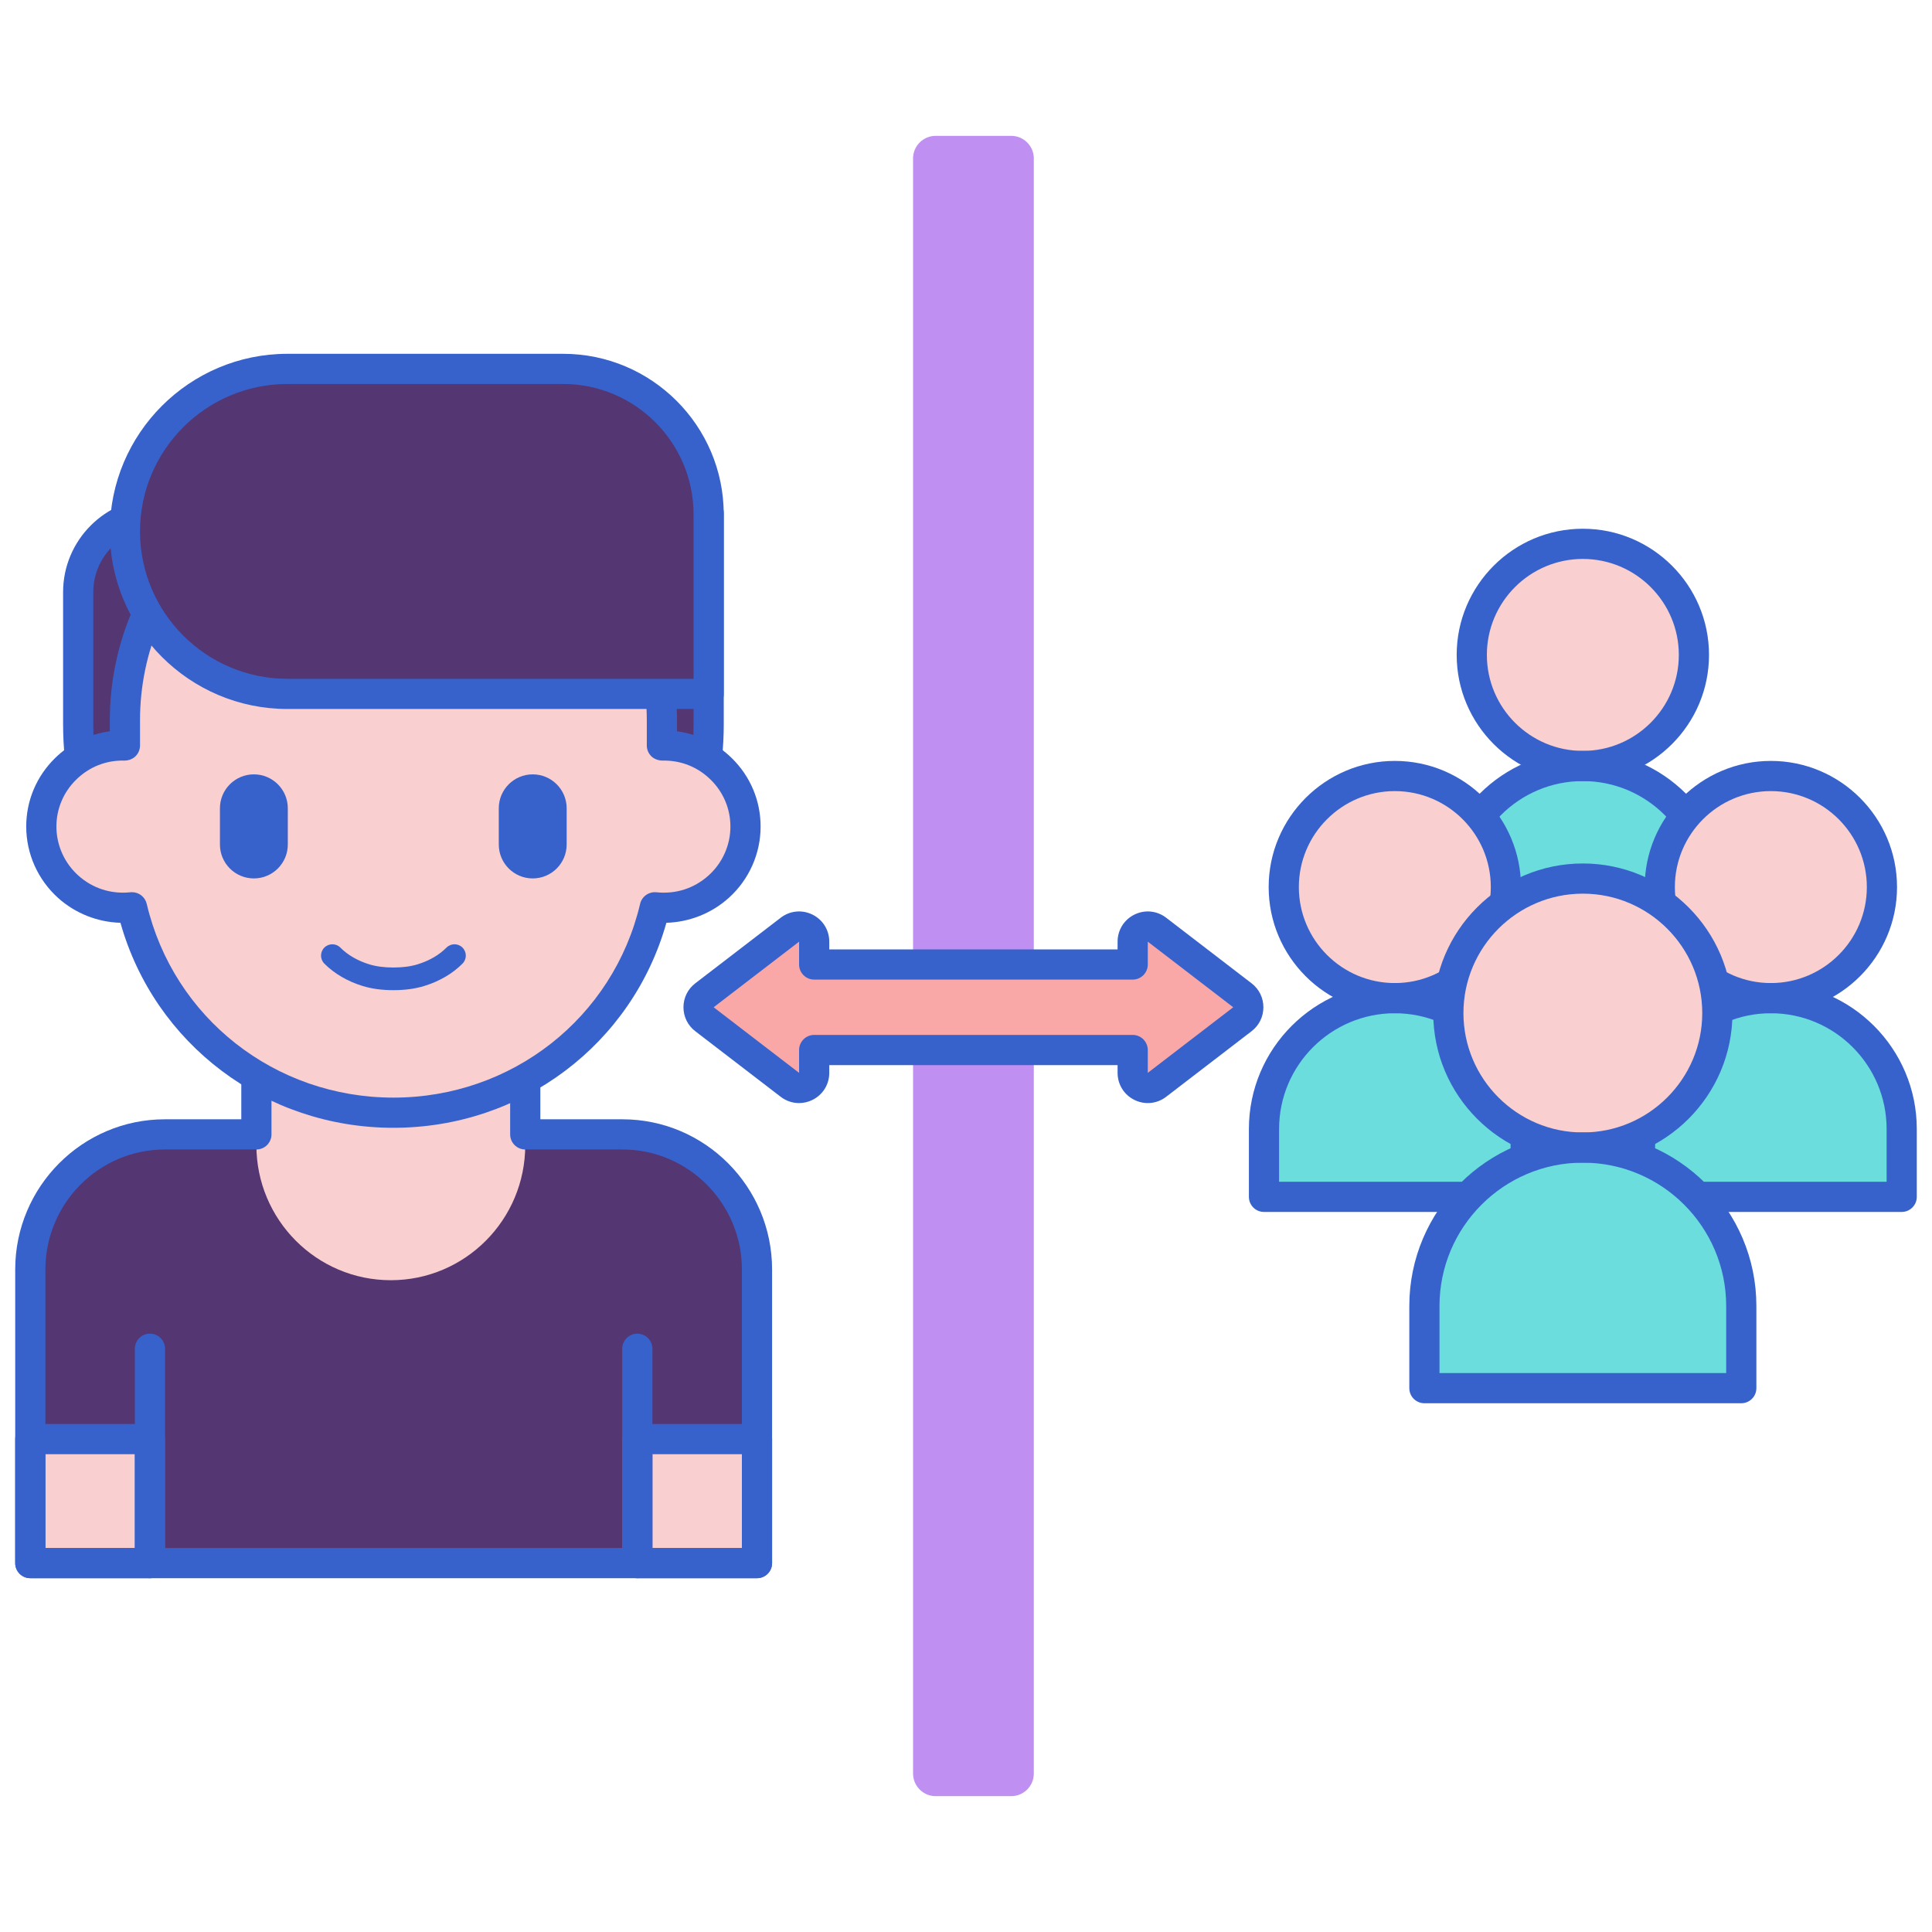 <?xml version="1.0"?>
<svg xmlns="http://www.w3.org/2000/svg" id="Layer_1" enable-background="new 0 0 256 256" height="512px" viewBox="0 0 256 256" width="512px" class=""><g><g><g><g><path d="m82.474 150.312h-60.628c-9.848 0-17.832 8.017-17.832 17.906v22.471h15.855v16.431h64.581v-16.431h15.855c0-8.389 0-14.046 0-22.471 0-9.89-7.983-17.906-17.831-17.906z" fill="#4671c6" data-original="#4671C6" class="" style="fill:#533672" data-old_color="#4671c6"/></g></g><g><g><path d="m33.972 134.735v17.012c0 9.879 7.975 17.887 17.813 17.887 9.833 0 17.813-8.003 17.813-17.889 0-3.441 0-13.453 0-17.01z" fill="#f9cfcf" data-original="#F9CFCF" class=""/></g></g><g><g><path d="m4.015 190.688h15.855v16.431h-15.855z" fill="#f9cfcf" data-original="#F9CFCF" class=""/></g></g><g><g><path d="m84.45 190.688h15.855v16.431h-15.855z" fill="#f9cfcf" data-original="#F9CFCF" class=""/></g></g><g><g><path d="m100.306 209.119h-96.291c-1.104 0-2-.896-2-2v-38.901c0-10.977 8.896-19.906 19.832-19.906h10.126v-13.577c0-1.104.896-2 2-2h35.625c1.104 0 2 .896 2 2v13.577h10.876c10.936 0 19.832 8.93 19.832 19.906v38.901c0 1.105-.896 2-2 2zm-94.291-4h92.291v-36.901c0-8.771-7.103-15.906-15.832-15.906h-12.876c-1.104 0-2-.896-2-2v-13.577h-31.625v13.577c0 1.104-.896 2-2 2h-12.126c-8.729 0-15.832 7.136-15.832 15.906z" fill="#3762cc" data-original="#3762CC" class=""/></g></g><g><g><path d="m19.869 209.119c-1.104 0-2-.896-2-2v-28.404c0-1.104.896-2 2-2s2 .896 2 2v28.404c0 1.105-.895 2-2 2z" fill="#3762cc" data-original="#3762CC" class=""/></g></g><g><g><path d="m84.45 209.119c-1.104 0-2-.896-2-2v-28.404c0-1.104.896-2 2-2s2 .896 2 2v28.404c0 1.105-.895 2-2 2z" fill="#3762cc" data-original="#3762CC" class=""/></g></g><g><g><path d="m19.869 209.119h-15.854c-1.104 0-2-.896-2-2v-16.432c0-1.104.896-2 2-2h15.854c1.104 0 2 .896 2 2v16.432c0 1.105-.895 2-2 2zm-13.854-4h11.854v-12.432h-11.854z" fill="#3762cc" data-original="#3762CC" class=""/></g></g><g><g><path d="m100.306 209.119h-15.856c-1.104 0-2-.896-2-2v-16.432c0-1.104.896-2 2-2h15.855c1.104 0 2 .896 2 2v16.432c.001 1.105-.895 2-1.999 2zm-13.856-4h11.855v-12.432h-11.855z" fill="#3762cc" data-original="#3762CC" class=""/></g></g><g><g><g><path d="m52.131 137.73c-23.069 0-41.771-18.701-41.771-41.771v-17.495c0-5.799 4.701-10.5 10.5-10.5h73.042v27.996c-.001 23.069-18.702 41.77-41.771 41.77z" fill="#4671c6" data-original="#4671C6" class="" style="fill:#533672" data-old_color="#4671c6"/></g></g><g><g><path d="m52.131 139.73c-24.136 0-43.771-19.636-43.771-43.771v-17.495c0-6.893 5.607-12.5 12.5-12.5h73.042c1.104 0 2 .896 2 2v27.996c-.001 24.135-19.636 43.77-43.771 43.77zm-31.272-69.766c-4.687 0-8.5 3.813-8.5 8.5v17.496c0 21.93 17.842 39.771 39.771 39.771s39.771-17.841 39.771-39.771v-25.996z" fill="#3762cc" data-original="#3762CC" class=""/></g></g><g><g><path d="m87.707 98.783v-3.331c0-19.471-15.928-35.256-35.576-35.256-19.648 0-35.576 15.785-35.576 35.256v3.331c-6.178-.125-11.079 4.796-11.079 10.745 0 6.352 5.545 11.377 12.018 10.692 3.672 15.598 17.781 27.219 34.637 27.219 16.857 0 30.966-11.622 34.637-27.219 6.464.684 12.018-4.331 12.018-10.692 0-5.952-4.905-10.87-11.079-10.745z" fill="#f9cfcf" data-original="#F9CFCF" class=""/></g></g><g><g><path d="m70.588 116.396c-2.483 0-4.497-2.013-4.497-4.497v-4.796c0-2.483 2.013-4.497 4.497-4.497 2.483 0 4.497 2.013 4.497 4.497v4.796c-.001 2.484-2.014 4.497-4.497 4.497z" fill="#3762cc" data-original="#3762CC" class=""/></g></g><g><g><path d="m33.639 116.396c-2.483 0-4.497-2.013-4.497-4.497v-4.796c0-2.483 2.013-4.497 4.497-4.497 2.483 0 4.497 2.013 4.497 4.497v4.796c-.001 2.484-2.014 4.497-4.497 4.497z" fill="#3762cc" data-original="#3762CC" class=""/></g></g><g><g><path d="m52.131 149.439c-16.997 0-31.641-11.088-36.171-27.164-3.047-.089-5.985-1.247-8.263-3.296-2.683-2.414-4.222-5.859-4.222-9.451 0-3.438 1.358-6.663 3.824-9.08 1.996-1.956 4.519-3.181 7.254-3.549v-1.447c0-20.543 16.857-37.256 37.577-37.256s37.576 16.713 37.576 37.256v1.446c2.735.369 5.259 1.594 7.255 3.55 2.466 2.417 3.824 5.642 3.824 9.08 0 3.592-1.538 7.036-4.221 9.449-2.277 2.05-5.218 3.209-8.264 3.298-4.529 16.077-19.173 27.164-36.169 27.164zm-34.635-31.219c.918 0 1.73.631 1.945 1.542 3.558 15.118 17 25.678 32.689 25.678 15.688 0 29.131-10.56 32.689-25.678.231-.981 1.159-1.632 2.157-1.531 2.57.273 5.016-.521 6.913-2.227 1.84-1.655 2.896-4.016 2.896-6.476 0-2.354-.932-4.564-2.624-6.223-1.711-1.676-3.95-2.586-6.415-2.522-.49-.011-1.056-.195-1.439-.571s-.601-.892-.601-1.429v-3.331c0-18.337-15.063-33.256-33.576-33.256-18.515 0-33.577 14.919-33.577 33.256v3.331c0 .537-.216 1.053-.601 1.429-.384.376-.925.564-1.439.571-2.472-.067-4.705.847-6.414 2.521-1.692 1.658-2.624 3.869-2.624 6.224 0 2.46 1.056 4.82 2.896 6.478 1.896 1.706 4.347 2.497 6.912 2.225.071-.007.143-.011.213-.011z" fill="#3762cc" data-original="#3762CC" class=""/></g></g><g><g><path d="m93.901 91.945h-55.815c-11.892 0-21.532-9.64-21.532-21.532 0-11.892 9.64-21.532 21.532-21.532h36.534c10.649 0 19.281 8.632 19.281 19.281z" fill="#4671c6" data-original="#4671C6" class="" style="fill:#533672" data-old_color="#4671c6"/></g></g><g><g><path d="m93.901 93.945h-55.815c-12.976 0-23.532-10.557-23.532-23.532s10.556-23.532 23.532-23.532h36.534c11.734 0 21.281 9.547 21.281 21.281v23.783c0 1.105-.895 2-2 2zm-55.815-43.064c-10.771 0-19.532 8.762-19.532 19.532s8.762 19.532 19.532 19.532h53.815v-21.783c0-9.529-7.752-17.281-17.281-17.281z" fill="#3762cc" data-original="#3762CC" class=""/></g></g><g><g><path d="m52.131 131.201c-1.523 0-2.853-.179-4.063-.547-2.009-.611-3.771-1.641-5.095-2.975-.583-.589-.579-1.538.009-2.122.589-.584 1.537-.578 2.122.009.975.983 2.302 1.75 3.837 2.218.924.28 1.967.417 3.19.417s2.267-.137 3.189-.417c1.536-.468 2.863-1.234 3.838-2.218.585-.587 1.533-.593 2.122-.009.588.584.592 1.533.009 2.122-1.324 1.335-3.086 2.363-5.096 2.975-1.21.368-2.539.547-4.062.547z" fill="#3762cc" data-original="#3762CC" class=""/></g></g></g><g><g><g><circle cx="209.735" cy="86.779" fill="#f9cfcf" r="14.718" data-original="#F9CFCF" class=""/></g></g><g><g><path d="m227.073 127.825h-34.675v-8.991c0-9.575 7.762-17.337 17.337-17.337 9.575 0 17.337 7.762 17.337 17.337v8.991z" fill="#6bdddd" data-original="#6BDDDD" class=""/></g></g><g><g><path d="m209.735 103.497c-9.218 0-16.718-7.5-16.718-16.718s7.5-16.718 16.718-16.718 16.718 7.5 16.718 16.718-7.5 16.718-16.718 16.718zm0-29.435c-7.013 0-12.718 5.705-12.718 12.718s5.705 12.718 12.718 12.718 12.718-5.705 12.718-12.718-5.705-12.718-12.718-12.718z" fill="#3762cc" data-original="#3762CC" class=""/></g></g><g><g><path d="m227.072 129.825h-34.674c-1.104 0-2-.896-2-2v-8.991c0-10.662 8.675-19.337 19.337-19.337s19.337 8.675 19.337 19.337v8.991c0 1.105-.895 2-2 2zm-32.674-4h30.674v-6.991c0-8.457-6.88-15.337-15.337-15.337s-15.337 6.88-15.337 15.337z" fill="#3762cc" data-original="#3762CC" class=""/></g></g><g><g><circle cx="184.823" cy="117.543" fill="#f9cfcf" r="14.718" data-original="#F9CFCF" class=""/></g></g><g><g><path d="m202.16 158.589h-34.675v-8.991c0-9.575 7.762-17.337 17.337-17.337 9.575 0 17.337 7.762 17.337 17.337v8.991z" fill="#6bdddd" data-original="#6BDDDD" class=""/></g></g><g><g><path d="m184.822 134.261c-9.218 0-16.718-7.5-16.718-16.718s7.5-16.718 16.718-16.718 16.718 7.5 16.718 16.718-7.5 16.718-16.718 16.718zm0-29.436c-7.013 0-12.718 5.705-12.718 12.718s5.705 12.718 12.718 12.718 12.718-5.705 12.718-12.718-5.705-12.718-12.718-12.718z" fill="#3762cc" data-original="#3762CC" class=""/></g></g><g><g><path d="m202.16 160.589h-34.675c-1.104 0-2-.896-2-2v-8.99c0-10.663 8.675-19.338 19.337-19.338 10.663 0 19.338 8.675 19.338 19.338v8.99c0 1.104-.895 2-2 2zm-32.675-4h30.675v-6.99c0-8.457-6.881-15.338-15.338-15.338s-15.337 6.881-15.337 15.338z" fill="#3762cc" data-original="#3762CC" class=""/></g></g><g><g><circle cx="234.648" cy="117.543" fill="#f9cfcf" r="14.718" data-original="#F9CFCF" class=""/></g></g><g><g><path d="m251.985 158.589h-34.675v-8.991c0-9.575 7.762-17.337 17.337-17.337 9.575 0 17.337 7.762 17.337 17.337v8.991z" fill="#6bdddd" data-original="#6BDDDD" class=""/></g></g><g><g><path d="m234.648 134.261c-9.219 0-16.719-7.5-16.719-16.718s7.5-16.718 16.719-16.718c9.218 0 16.718 7.5 16.718 16.718s-7.5 16.718-16.718 16.718zm0-29.436c-7.013 0-12.719 5.705-12.719 12.718s5.706 12.718 12.719 12.718 12.718-5.705 12.718-12.718-5.705-12.718-12.718-12.718z" fill="#3762cc" data-original="#3762CC" class=""/></g></g><g><g><path d="m251.985 160.589h-34.675c-1.104 0-2-.896-2-2v-8.99c0-10.663 8.675-19.338 19.338-19.338 10.662 0 19.337 8.675 19.337 19.338v8.99c0 1.104-.895 2-2 2zm-32.674-4h30.675v-6.99c0-8.457-6.88-15.338-15.337-15.338s-15.338 6.881-15.338 15.338z" fill="#3762cc" data-original="#3762CC" class=""/></g></g><g><g><circle cx="209.735" cy="134.236" fill="#f9cfcf" r="17.822" data-original="#F9CFCF" class=""/></g></g><g><g><path d="m230.729 183.939h-41.988v-10.887c0-11.595 9.399-20.994 20.994-20.994 11.595 0 20.994 9.399 20.994 20.994z" fill="#6bdddd" data-original="#6BDDDD" class=""/></g></g><g><g><path d="m209.735 154.059c-10.93 0-19.822-8.893-19.822-19.822s8.893-19.822 19.822-19.822 19.822 8.893 19.822 19.822-8.892 19.822-19.822 19.822zm0-35.645c-8.725 0-15.822 7.098-15.822 15.822s7.098 15.822 15.822 15.822 15.822-7.098 15.822-15.822-7.097-15.822-15.822-15.822z" fill="#3762cc" data-original="#3762CC" class=""/></g></g><g><g><path d="m230.729 185.938h-41.988c-1.104 0-2-.896-2-2v-10.887c0-12.679 10.315-22.993 22.994-22.993s22.994 10.314 22.994 22.993v10.887c0 1.105-.895 2-2 2zm-39.988-4h37.988v-8.887c0-10.473-8.521-18.993-18.994-18.993s-18.994 8.521-18.994 18.993z" fill="#3762cc" data-original="#3762CC" class=""/></g></g></g><g><g><g><path d="m133.985 238h-10c-1.657 0-3-1.343-3-3v-214c0-1.657 1.343-3 3-3h10c1.657 0 3 1.343 3 3v214c0 1.657-1.343 3-3 3z" fill="#a4c9ff" data-original="#A4C9FF" class="active-path" style="fill:#BF8FF1" data-old_color="#a4c9ff"/></g></g><g><g><path d="m164.627 131.881-11.323-8.692c-1.316-1.01-3.218-.072-3.218 1.586v3.026h-42.203v-3.026c0-1.658-1.902-2.596-3.218-1.586l-11.323 8.692c-1.043.801-1.043 2.372 0 3.173l11.323 8.692c1.316 1.01 3.218.072 3.218-1.586v-3.026h42.203v3.026c0 1.658 1.902 2.596 3.218 1.586l11.323-8.692c1.043-.801 1.043-2.373 0-3.173z" fill="#f9a7a7" data-original="#F9A7A7" class=""/></g></g><g><g><path d="m105.879 146.164c-.861 0-1.714-.281-2.431-.831l-11.322-8.693c-.994-.763-1.564-1.919-1.564-3.173 0-1.253.57-2.409 1.564-3.172l11.322-8.692c1.218-.936 2.828-1.094 4.205-.415 1.376.678 2.23 2.053 2.23 3.587v1.026h38.203v-1.026c0-1.534.854-2.909 2.23-3.587 1.378-.679 2.988-.521 4.205.414l11.322 8.693c.994.763 1.564 1.919 1.564 3.172 0 1.254-.57 2.41-1.564 3.173l-11.322 8.692c-1.217.936-2.829 1.094-4.204.415-1.377-.679-2.231-2.053-2.231-3.588v-1.026h-38.203v1.026c0 1.535-.854 2.909-2.231 3.588-.565.279-1.172.417-1.773.417zm57.53-12.697-11.322-8.692v3.026c0 1.104-.896 2-2 2h-42.203c-1.104 0-2-.896-2-2v-3.026l-11.322 8.692 11.322 8.693v-3.027c0-1.104.896-2 2-2h42.203c1.104 0 2 .896 2 2v3.026z" fill="#3762cc" data-original="#3762CC" class=""/></g></g></g></g></g> </svg>
